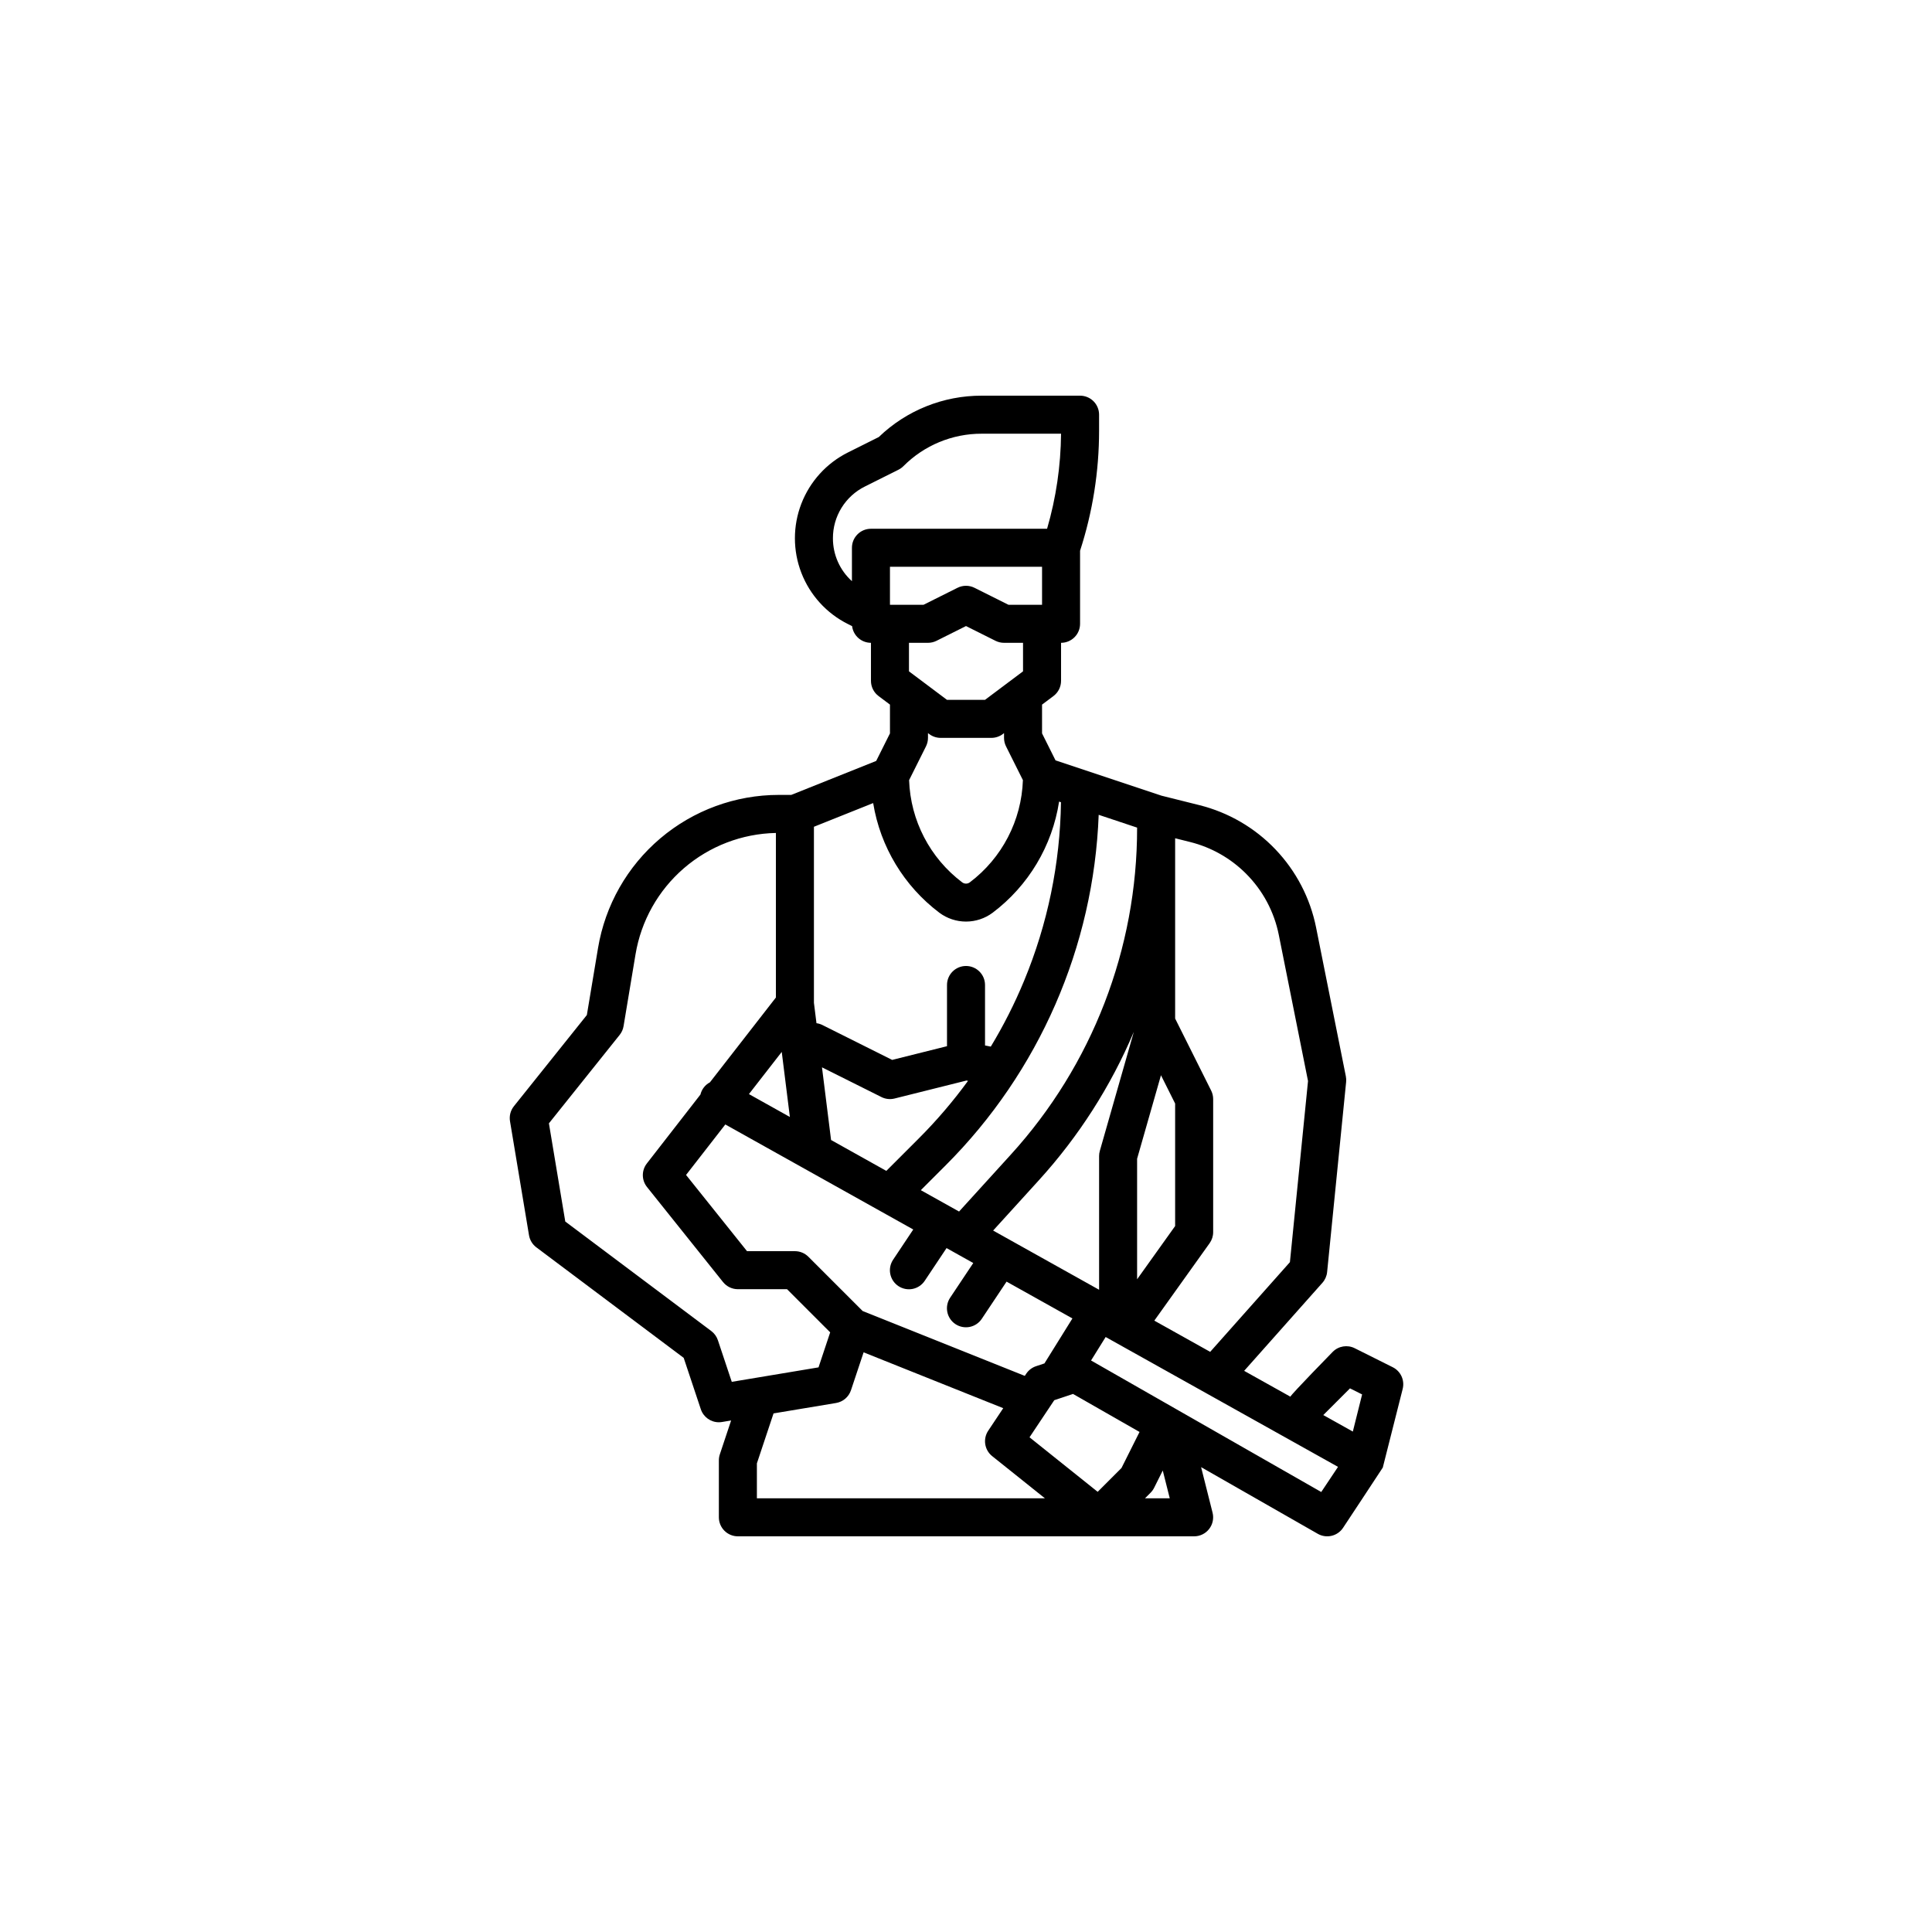 <?xml version="1.0" encoding="UTF-8"?>
<svg width="752pt" height="752pt" version="1.1" viewBox="0 0 752 752" xmlns="http://www.w3.org/2000/svg">
 <path d="m198.51 436.41 7.398 44.398h0.004c0.312 1.879 1.336 3.562 2.859 4.703l57.348 43.012 6.668 20.008c1.008 3.019 3.836 5.059 7.019 5.059 0.41 0 0.816-0.035 1.223-0.102l3.547-0.594-4.383 13.152c-0.254 0.758-0.383 1.547-0.387 2.344v22.199c0 1.961 0.781 3.844 2.168 5.231 1.387 1.387 3.269 2.168 5.231 2.168h177.59c2.281 0 4.434-1.051 5.836-2.852 1.402-1.797 1.898-4.141 1.34-6.356l-4.461-17.719 45.414 25.949h0.004c3.375 1.93 7.668 0.918 9.828-2.316 0 0 15.398-23.289 15.473-23.469 0.027-0.066 7.75-30.641 7.75-30.641h-0.004c0.84-3.363-0.766-6.863-3.867-8.414l-14.801-7.398c-2.848-1.426-6.289-0.867-8.543 1.387 0 0-16.145 16.5-16.504 17.473l-17.992-10.055 30.461-34.27c1.035-1.164 1.676-2.625 1.832-4.176l7.398-73.996v-0.004c0.074-0.73 0.039-1.465-0.105-2.188l-11.586-57.922 0.004 0.004c-2.285-11.43-7.769-21.973-15.812-30.406-8.039-8.434-18.312-14.41-29.617-17.234l-14.766-3.691-41.23-13.742-5.246-10.5v-11.203l4.441-3.328h-0.004c1.863-1.398 2.961-3.59 2.961-5.918v-14.801c1.961 0 3.844-0.781 5.231-2.168 1.391-1.387 2.168-3.269 2.168-5.231v-28.438c4.906-15.105 7.402-30.883 7.402-46.766v-6.195c0-1.961-0.781-3.844-2.168-5.234-1.387-1.387-3.269-2.164-5.234-2.164h-38.266c-14.945-0.043-29.316 5.731-40.078 16.098l-12.016 6.008c-8.309 4.156-14.77 11.258-18.121 19.926-3.352 8.664-3.352 18.266 0 26.934 3.352 8.664 9.812 15.77 18.121 19.922l1.625 0.812c0.457 3.707 3.606 6.492 7.34 6.496v14.801c0 2.328 1.094 4.519 2.957 5.918l4.441 3.328v11.203l-5.359 10.719-33.062 13.227h-4.848c-16.883 0-33.223 5.992-46.105 16.906-12.887 10.914-21.48 26.047-24.258 42.703l-4.348 26.07-28.391 35.492c-1.316 1.641-1.867 3.766-1.523 5.84zm96.098 133.18 6.481-19.445 24.332-4.055c2.707-0.453 4.938-2.359 5.805-4.961l4.918-14.754 54.348 21.738-5.848 8.77 0.004-0.004c-2.129 3.195-1.465 7.488 1.531 9.887l20.527 16.418h-112.1zm9.672-160.15 3.164 25.324-15.934-8.906zm61.363-54.168c2.996 2.231 6.629 3.434 10.359 3.434 3.734 0 7.367-1.203 10.359-3.434 13.934-10.5 23.215-26.023 25.875-43.266l0.734 0.246-0.004-0.004c-0.332 23.875-5.207 47.465-14.359 69.516-3.664 8.852-7.996 17.41-12.957 25.609l-2.246-0.449v-23.531c0-4.09-3.312-7.402-7.402-7.402-4.086 0-7.398 3.312-7.398 7.402v23.82l-21.34 5.336-27.152-13.574 0.004-0.004c-0.727-0.359-1.512-0.602-2.316-0.707l-0.992-7.934v-68.527l23.059-9.223h-0.004c2.777 17.02 12.012 32.312 25.781 42.691zm70.875 216.13-9.266 9.266-26.527-21.223 9.629-14.441 7.102-2.367c0.066-0.023 0.125-0.051 0.191-0.074l25.91 14.809c-0.059 0.102-0.121 0.199-0.172 0.309zm-49.957-92.43 17.809-19.59c15.492-17.027 27.988-36.559 36.957-57.762l-13.238 46.34c-0.191 0.66-0.285 1.344-0.285 2.031v52.027zm56.039-27.945 9.289-32.508 5.512 11.02v47.68l-14.801 20.719zm0-128.8c0.039 47.051-17.5 92.418-49.18 127.21l-20.121 22.133-14.887-8.316 9.664-9.66 0.004-0.004c36.348-36.34 57.625-85.074 59.566-136.44l14.953 4.984zm-119.12 121.5-3.535-28.285 23.152 11.574v0.004c1.578 0.789 3.391 0.988 5.102 0.559l27.984-6.996 0.602 0.121h0.004c-5.801 7.961-12.211 15.457-19.176 22.422l-12.621 12.621zm-41.16-6.047 73.152 40.879-7.824 11.734c-1.102 1.633-1.508 3.637-1.125 5.566 0.383 1.934 1.516 3.633 3.156 4.727 1.637 1.094 3.644 1.488 5.574 1.098 1.93-0.395 3.625-1.539 4.707-3.184l8.469-12.703 10.402 5.812-8.984 13.477v0.004c-1.102 1.633-1.508 3.637-1.125 5.57 0.379 1.934 1.516 3.633 3.156 4.727 1.637 1.09 3.644 1.484 5.574 1.094 1.93-0.391 3.625-1.535 4.707-3.18l9.629-14.445 25.633 14.324-10.887 17.504-3.273 1.09h0.004c-1.562 0.52-2.906 1.547-3.82 2.918l-0.562 0.848-63.113-25.25-21.125-21.125c-1.391-1.387-3.273-2.168-5.238-2.168h-18.641l-23.73-29.664zm163.35 145.51 2.168-2.168v0.004c0.562-0.562 1.031-1.215 1.387-1.926l3.363-6.727 2.723 10.816zm68.605-2.449-89.598-51.195 5.684-9.137 90.445 50.543zm11.188-40.344 4.719 2.359-3.613 14.457-11.5-6.426zm-40.488-200.36c6.535 6.523 10.984 14.836 12.785 23.891l11.367 56.84-7.047 70.504-31.035 34.914-21.746-12.152 21.527-30.137c0.895-1.254 1.379-2.758 1.379-4.301v-51.797c0-1.148-0.27-2.285-0.785-3.312l-14.016-28.035v-70.172l5.856 1.465c8.219 2.055 15.727 6.305 21.715 12.293zm-138.57-104.63v-14.797h59.199v14.801l-13.055-0.004-13.238-6.617h0.004c-2.086-1.043-4.539-1.043-6.621 0l-13.238 6.617zm-22.199-25.898c-0.016-4.188 1.145-8.297 3.348-11.855 2.199-3.562 5.356-6.438 9.109-8.297l13.055-6.527h-0.004c0.711-0.355 1.363-0.824 1.926-1.387 8.07-8.117 19.051-12.664 30.496-12.633h30.863c-0.109 12.523-1.938 24.973-5.438 37h-68.555c-4.086 0-7.402 3.312-7.402 7.398v13.008c-4.727-4.266-7.418-10.34-7.398-16.707zm37 40.699c1.148 0 2.281-0.27 3.309-0.781l11.488-5.746 11.488 5.746h0.004c1.027 0.512 2.16 0.781 3.309 0.781h7.398v11.098l-14.801 11.098-14.797 0.004-14.801-11.098v-11.102zm0.492 35.52c1.281 0.961 2.84 1.477 4.441 1.477h19.734-0.004c1.602 0 3.16-0.516 4.441-1.477l0.492-0.371v1.852-0.004c0 1.152 0.266 2.285 0.781 3.312l6.566 13.133c-0.527 15.703-8.125 30.328-20.668 39.793-0.879 0.656-2.082 0.656-2.961 0-12.539-9.461-20.137-24.086-20.668-39.789l6.566-13.133c0.516-1.027 0.785-2.164 0.785-3.316v-1.852zm-120.51 117.1c0.793-0.984 1.316-2.156 1.523-3.406l4.66-27.973v0.004c2.168-13.012 8.816-24.855 18.793-33.48 9.977-8.625 22.656-13.492 35.844-13.754v64.047l-25.676 33.012c-1.859 0.98-3.207 2.715-3.699 4.762l-20.859 26.824c-2.102 2.699-2.074 6.492 0.062 9.164l29.598 37v-0.004c1.406 1.754 3.527 2.777 5.773 2.777h19.133l16.797 16.797-4.539 13.633-33.766 5.629-5.402-16.199c-0.477-1.43-1.375-2.676-2.582-3.582l-56.824-42.617-6.367-38.215z"/>
</svg>
